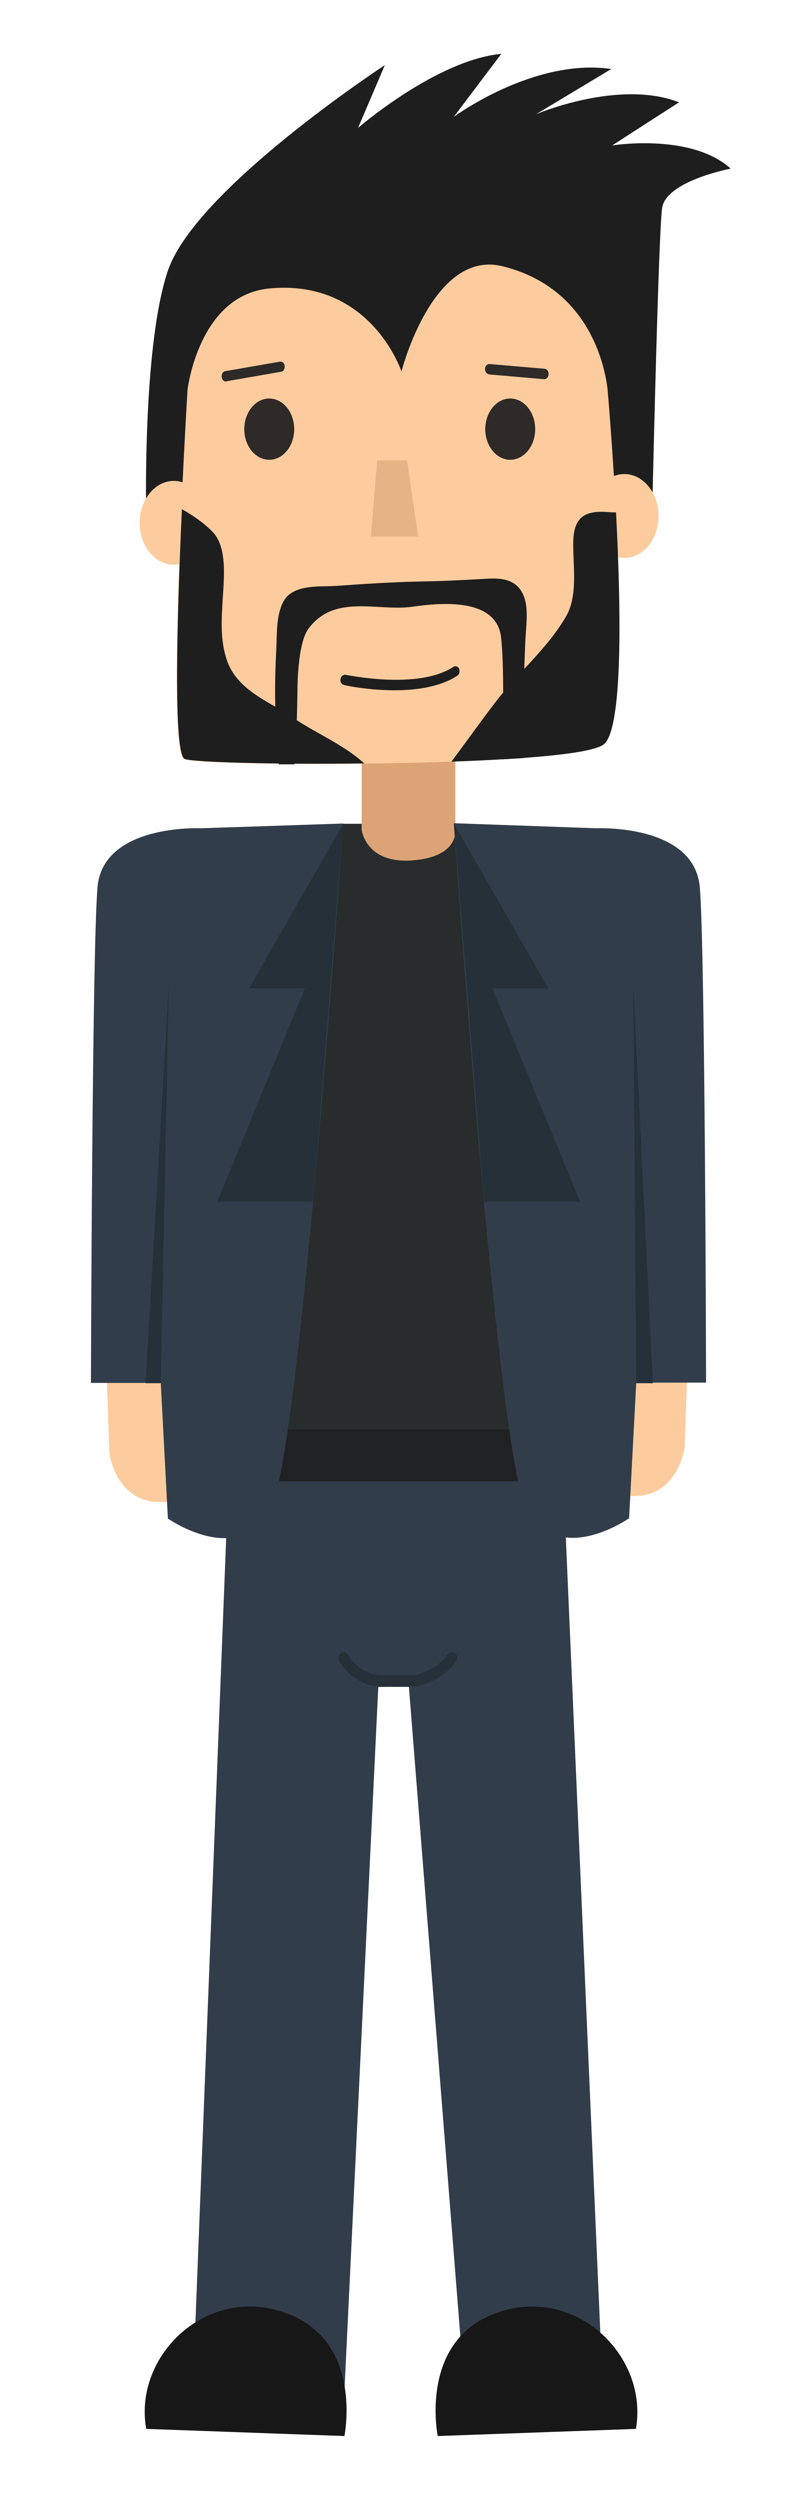 <?xml version="1.0" encoding="utf-8"?>
<!-- Generator: Adobe Illustrator 18.1.0, SVG Export Plug-In . SVG Version: 6.00 Build 0)  -->
<svg version="1.1" id="Layer_1" xmlns="http://www.w3.org/2000/svg" xmlns:xlink="http://www.w3.org/1999/xlink" x="0px" y="0px"
	 viewBox="0 0 271.9 840.6" enable-background="new 0 0 271.9 840.6" xml:space="preserve">
<g>
	<path fill="#492027" d="M162.1,54.4"/>
</g>
<g>
	<path fill="#FCCC9E" d="M35.9,460.2l0.1,5.3l0.8,23.1c0,0,2,15.6,15.8,16.4c18.3,1.1,19.4-17,19.4-17l0.4-25L35.9,460.2z"/>
</g>
<g>
	<path fill="#FCCC9E" d="M231.3,458.2l-0.1,5.3l-0.8,23.1c0,0-2,15.6-15.8,16.4c-18.3,1.1-19.4-17-19.4-17l-0.4-25L231.3,458.2z"/>
</g>
<g>
	<g>
		<polygon fill="#313D4A" points="77.3,486.9 64.9,802.8 115.7,808.2 127.3,567.2 137.6,567.2 156.7,808.2 202.9,804.8 189.1,486.9 
					"/>
	</g>
	<g>
		<path fill="#171717" d="M49.2,816.7l66.7,2.4c0,0,6.5-31.8-19.5-41.3C69.7,768,44.8,792,49.2,816.7z"/>
	</g>
	<g>
		<path fill="#171717" d="M214,816.7l-66.7,2.4c0,0-6.5-31.8,19.5-41.3C193.4,768,218.3,792,214,816.7z"/>
	</g>
	<g>
		<path fill="#253039" d="M128.7,567.2c-9.6,0-14.4-8.3-14.6-8.7c-0.5-0.8-0.2-2.1,0.5-2.7c0.8-0.6,1.8-0.2,2.4,0.6
			c0.2,0.2,4.1,6.9,11.7,6.9h11.1c-0.1,0,7.3-1.7,10.8-7c0.5-0.8,1.6-1.1,2.5-0.5c0.8,0.6,1,1.8,0.4,2.7c-4.4,6.8-13,8.6-13.3,8.6
			L128.7,567.2z"/>
	</g>
</g>
<g>
	<polygon fill="#282C2D" points="90,288.7 115.5,277 152.8,277 179.8,290.5 195.2,485.9 73.1,485.9 	"/>
</g>
<g>
	<rect x="64.9" y="480.6" fill="#1F2123" width="125.3" height="17.5"/>
</g>
<g>
	<path fill="#DCA476" d="M121.7,246.6V279c0,0,1.3,11.5,17.1,10.3c15.8-1.2,14.4-10.3,14.4-10.3v-32.3H121.7z"/>
</g>
<g>
	<path fill="#1E1E1E" d="M49.3,180.4c0,0-2-61.7,7.1-89.1c9-27.5,73.1-69.4,73.1-69.4l-9,21.1c0,0,26.3-22.8,48.2-24.9l-16,21.2
		c0,0,26.9-19.9,53-16.1l-25.3,15.2c0,0,27.8-11.9,48.1-4L206,48.9c0,0,26.5-4.3,39.9,7.8c0,0-21.8,4.1-23.1,13.3
		s-3.5,109.5-3.5,109.5L49.3,180.4z"/>
</g>
<g>
	<ellipse fill="#FCCC9E" cx="58.5" cy="175.8" rx="11.5" ry="14.1"/>
</g>
<g>
	<ellipse fill="#FCCC9E" cx="210.1" cy="173.5" rx="11.5" ry="14.1"/>
</g>
<g>
	<path fill="#FCCC9E" d="M63.1,131.1c0,0-7.4,121.8-1.1,124.2c6.3,2.5,129.7,2.7,141-4.8c11.2-7.7,1.6-117.8,1.6-117.8
		s-1.3-34.8-35.6-43.2c-23.4-5.7-33.9,35.4-33.9,35.4s-10.3-31.2-44.5-27.9C66.8,99.3,63.1,131.1,63.1,131.1z"/>
</g>
<g>
	<path fill="#1E1E1E" d="M176.6,201.4c-2.1-6.8-7.8-7.1-12.9-6.8c-7.1,0.4-14.3,0.8-21.4,0.9c-9.7,0.2-19.4,0.8-29.1,1.5
		c-5.1,0.4-14.5-0.8-17.8,5.2c-2.4,4.4-2.2,10.4-2.4,15.5c-0.3,5.9-0.5,12-0.4,18c0.1,7.1,0.4,14.3,1.2,21.3c1.7,0,3.5,0,5.3,0
		c0.8-8.4,1-25,1-25s-0.1-15.5,3.7-20.6c8.8-11.9,23.5-5.7,35-7.4c9.8-1.4,28.2-3,29.8,10.2c0.9,7.5,0.7,22.2,0.7,22.2
		s0.4,12.8-0.1,18.9c2.4-0.1,4.7-0.3,7-0.4c-0.2-13.3,0-26.6,0.6-39.8C177,210.9,177.8,205.5,176.6,201.4z"/>
</g>
<g>
	<path fill="#1E1E1E" d="M98,240.9c-7-4.8-17.9-8.6-21.5-18.5c-2.1-5.8-2.1-12.1-1.7-18.4c0.3-7.4,2.2-19.5-3.2-25.1
		c-3.1-3.2-6.7-5.6-10.4-7.7c-1.6,35.7-3,82.6,1,84c2.9,1.1,30.4,1.9,60.4,1.5C115.2,250,105.8,246.4,98,240.9z"/>
</g>
<g>
	<path fill="#1E1E1E" d="M203.5,172.1c-6.4-0.2-10.5,1.5-10.6,10.3c-0.1,8.4,1.7,18-2.6,25.2c-6.7,11.2-16.2,18.7-23.8,28.8
		c-5,6.5-9.7,13.2-14.6,19.7c25.1-0.9,46.6-2.6,51.1-5.7c6.7-4.6,6-45.8,4.3-78.1C206,172.3,204.7,172.2,203.5,172.1z"/>
</g>
<g>
	<ellipse fill="#2D2A27" cx="90.6" cy="144.3" rx="8.4" ry="10.3"/>
</g>
<g>
	<ellipse fill="#2D2A27" cx="171.7" cy="144.3" rx="8.4" ry="10.3"/>
</g>
<g>
	<path fill="#2D2A27" d="M76,128.3c-0.7,0-1.3-0.7-1.4-1.5c-0.1-1,0.4-1.9,1.2-2l18.4-3.2c0.8-0.1,1.5,0.5,1.6,1.4
		c0.1,1-0.4,1.9-1.2,2l-18.4,3.2C76.2,128.3,76.1,128.3,76,128.3z"/>
</g>
<g>
	<path fill="#2D2A27" d="M164.3,125.8c-0.7-0.2-1.1-1-1.1-1.8c0.1-1,0.7-1.6,1.5-1.6l18.6,1.6c0.8,0.1,1.4,0.9,1.3,1.9
		c-0.1,1-0.7,1.6-1.5,1.6l-18.6-1.6C164.5,125.9,164.4,125.8,164.3,125.8z"/>
</g>
<g>
	<polygon fill="#E4B485" points="126.9,154.8 124.8,180.4 140.7,180.4 137,154.8 	"/>
</g>
<g>
	<path fill="#1E1E1E" d="M132.8,232.1c-8.9,0-16.6-1.6-17.1-1.8c-0.8-0.2-1.3-1.1-1.1-2c0.2-1,0.9-1.5,1.7-1.4
		c0.3,0,24.4,5.2,36.3-2.7c0.7-0.4,1.6-0.1,1.9,0.7c0.3,0.9,0.1,1.9-0.6,2.3C148.1,231,140,232.1,132.8,232.1z"/>
</g>
<g>
	<path fill="#313D4A" d="M200.6,278.5c0,0,33.1-1.6,34.9,19.9c1.8,21.5,2.1,166.5,2.1,166.5h-23.5l-2.4,45.6c0,0-25.4,17.8-35.2-5.1
		c-9.8-22.8-23.8-228.6-23.8-228.6L200.6,278.5z"/>
</g>
<g>
	<polygon fill="#253039" points="184.5,332.3 152.8,277 162.9,404.1 195.2,404.1 165.7,332.3 	"/>
</g>
<g>
	<path fill="#313D4A" d="M67.7,278.5c0,0-33.1-1.6-34.9,19.9C31,320,30.6,465,30.6,465h23.5l2.4,45.6c0,0,25.4,17.8,35.2-5.1
		c9.8-22.8,23.8-228.6,23.8-228.6L67.7,278.5z"/>
</g>
<g>
	<polygon fill="#253039" points="83.8,332.3 115.5,277 105.4,404.1 73.1,404.1 102.6,332.3 	"/>
</g>
<g>
	<polygon fill="#253039" points="54.1,465.1 56.8,331.2 49,465.1 	"/>
</g>
<g>
	<polygon fill="#253039" points="214.1,465.1 213.1,331.2 219.7,465.1 	"/>
</g>
</svg>
